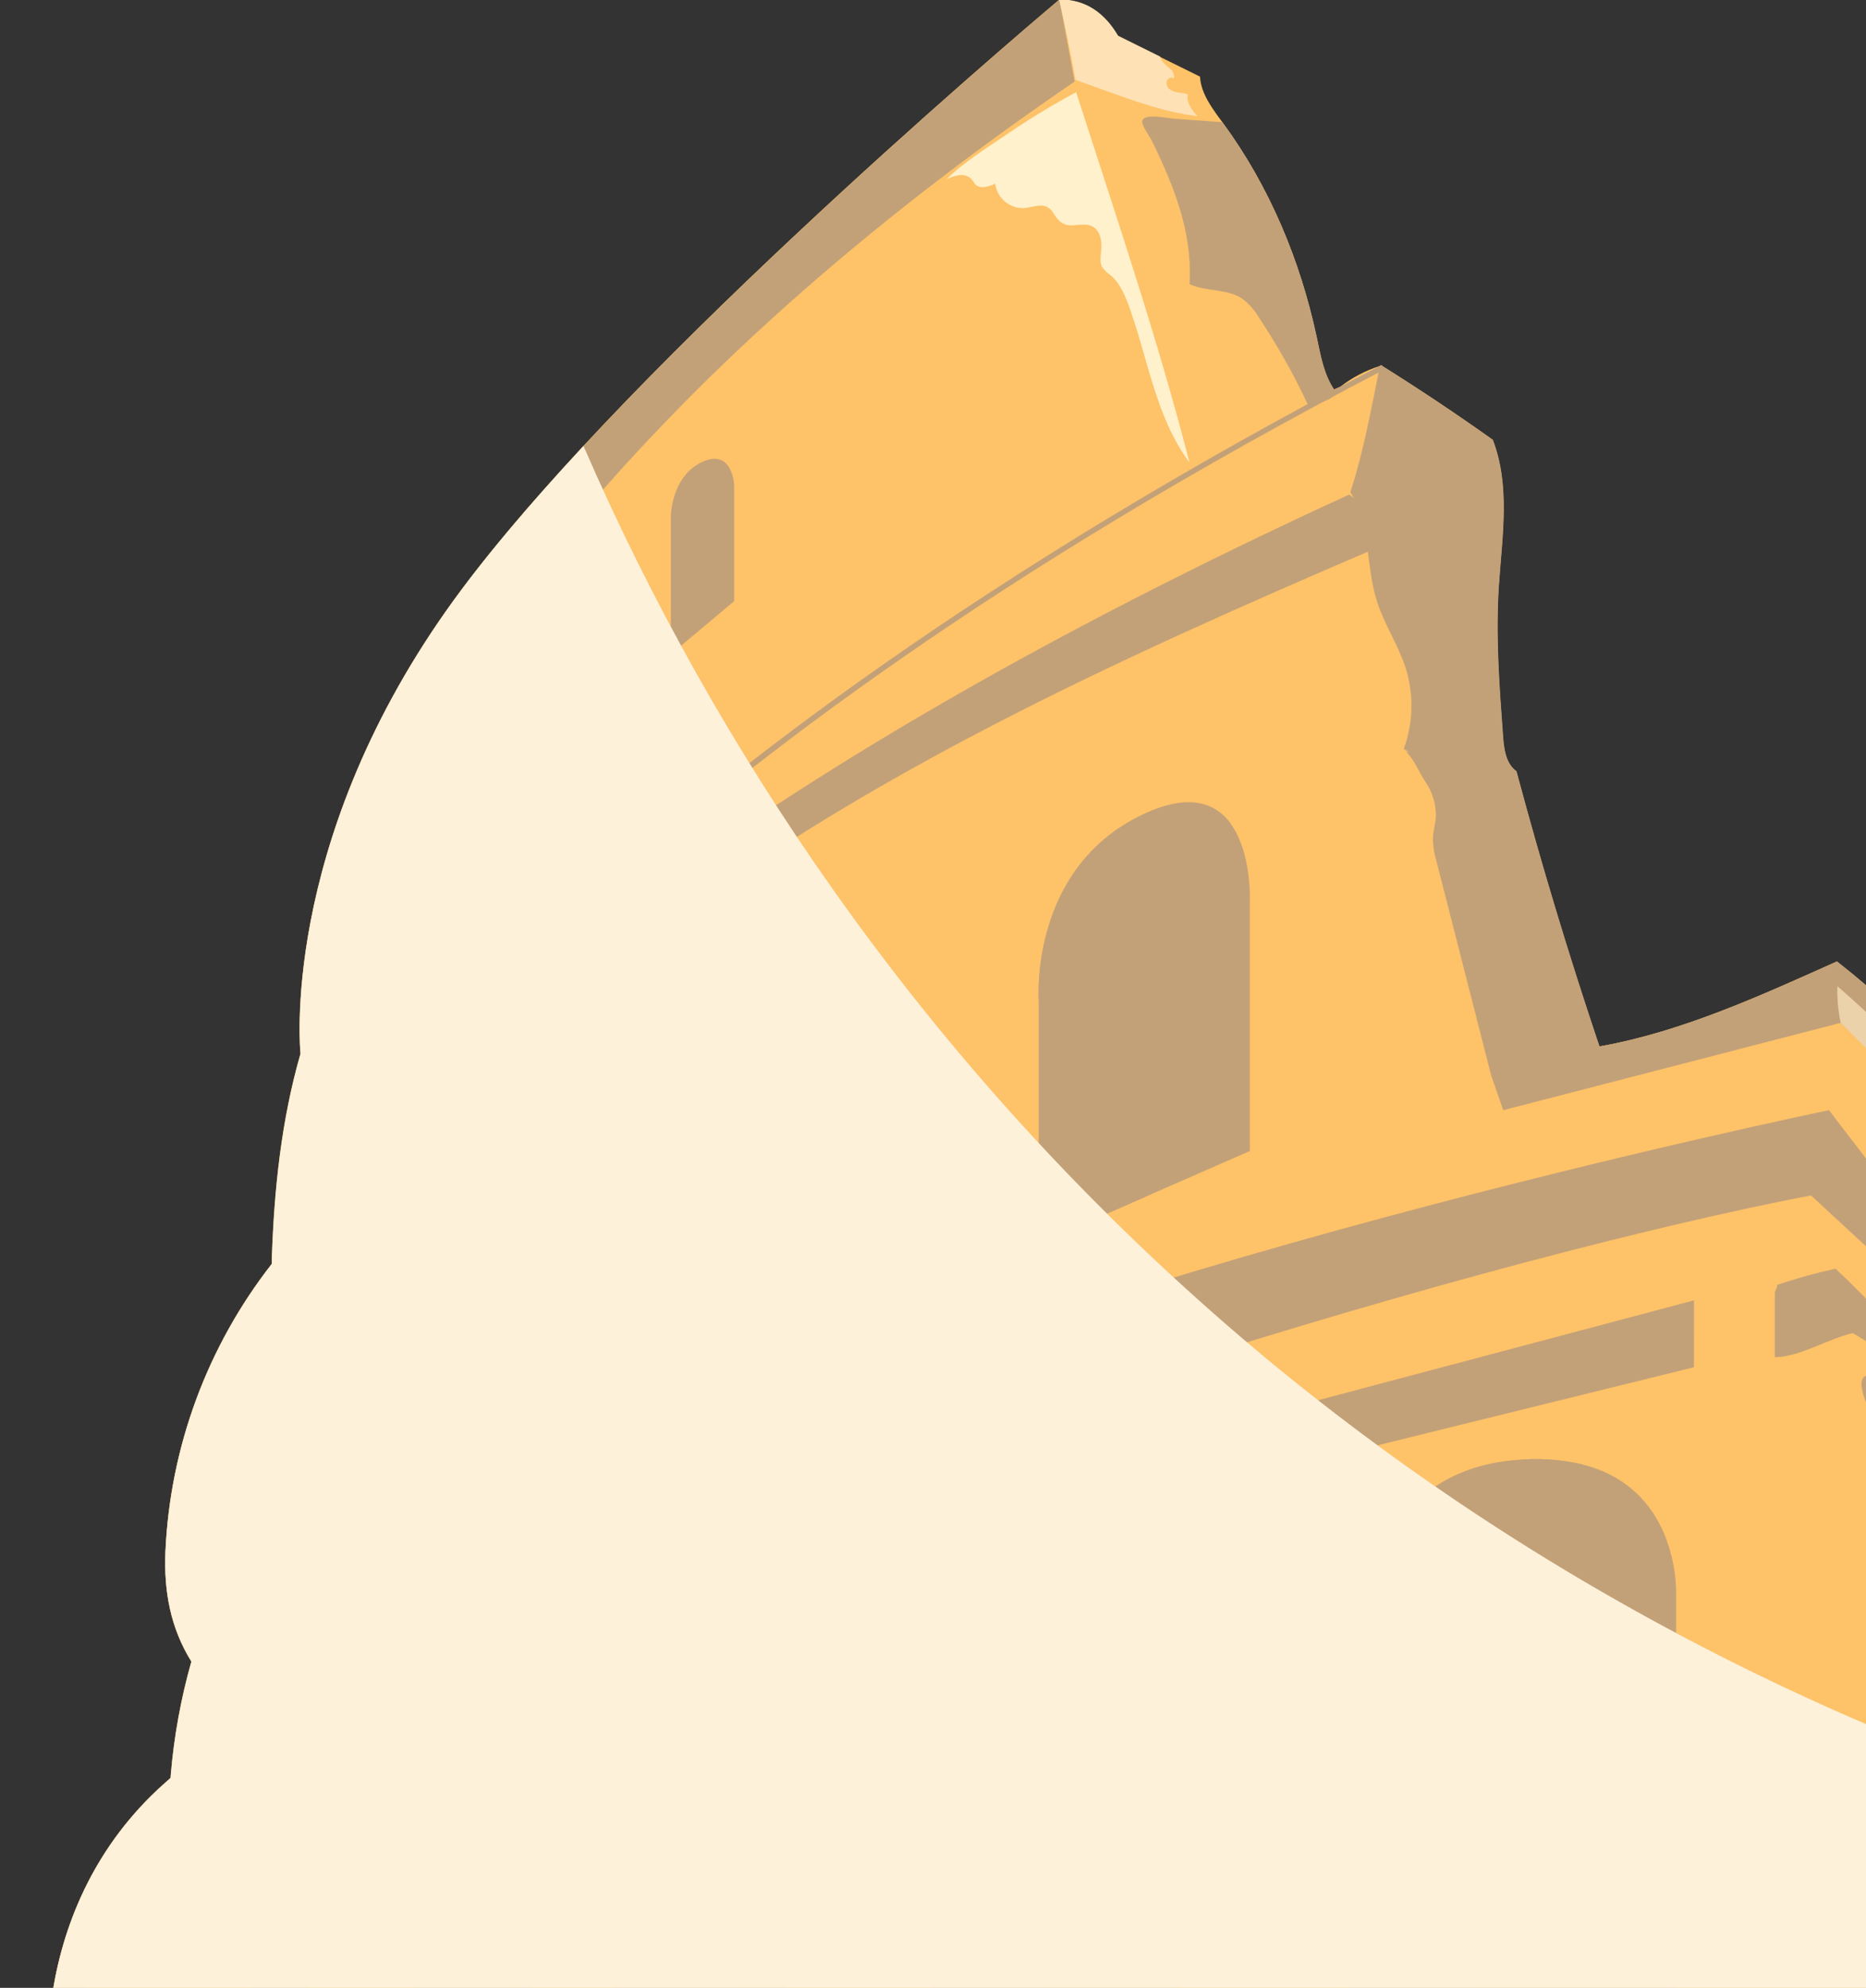 <svg width="309" height="329" viewBox="0 0 309 329" fill="none" xmlns="http://www.w3.org/2000/svg">
<rect x="0" y="0" width="309" height="329" fill="#333333" stroke="none"/>
<path d="M366.228 405.635C361.798 405.79 359.234 406.005 354.827 406.005H0C3.428 390.686 7.791 373.527 11.207 358.208C6.312 347.879 4.114 317.866 25.05 297.192C25.793 296.446 26.573 295.727 27.382 295.02C27.651 294.758 27.934 294.51 28.229 294.274C28.229 294.086 28.229 293.904 28.273 293.721C28.807 287.386 29.947 281.116 31.679 274.998C28.218 269.427 27.116 263.348 27.382 256.811C28.163 239.497 34.318 222.853 44.996 209.185C44.996 208.903 44.996 208.632 44.996 208.339C45.383 196.861 46.563 185.449 49.747 174.407C49.747 174.407 46.17 140.31 73.978 100.94C100.285 63.715 167.612 6.523 174.789 0.466L175.342 -0.015L175.403 -0.059C179.778 -0.059 182.901 2.201 185.11 5.959L192.065 9.402L198.71 12.679C198.82 14.558 199.668 16.232 200.714 17.829C201.268 18.664 201.822 19.454 202.431 20.239C202.464 20.283 202.486 20.333 202.519 20.377C210.233 30.877 215.343 43.151 218.057 55.895C218.716 58.929 219.131 61.913 220.925 64.477C221.18 64.267 221.601 64.223 221.872 64.019V64.063C223.851 62.521 226.087 61.34 228.478 60.576L228.738 60.487C235.014 64.4 241.158 68.502 247.172 72.794C250.106 80.426 248.728 88.755 248.179 96.9C247.626 105.19 248.257 113.546 248.866 121.852C249.032 123.979 249.348 126.4 251.081 127.638C251.114 127.782 251.157 127.924 251.208 128.063C251.33 128.572 251.463 129.08 251.612 129.572C255.267 143.045 259.282 156.404 263.656 169.649C264.038 170.832 264.431 172.009 264.841 173.192C264.91 173.174 264.98 173.163 265.051 173.158C278.562 170.749 291.63 164.742 304.172 159.127C318.447 170.334 329.516 183.006 340.961 197.076C343.232 196.784 345.945 196.784 347.75 198.182C348.858 199.049 349.489 200.392 350.38 201.47C351.092 202.315 351.974 203.001 352.969 203.484C353.964 203.967 355.05 204.235 356.156 204.272C359.245 204.433 362.306 204.932 365.287 205.758L365.364 224.548L365.73 296.595L366.228 405.635Z" fill="#FEC268"/>
<g style="mix-blend-mode:multiply">
<path d="M341 197.071C329.56 182.99 318.48 170.318 304.205 159.122C291.674 164.731 278.601 170.727 265.085 173.148C265.013 173.148 264.941 173.148 264.874 173.181C259.85 158.282 255.306 143.241 251.241 128.058C251.203 127.915 251.158 127.777 251.125 127.633C249.375 126.395 249.054 123.969 248.91 121.841C248.29 113.552 247.664 105.207 248.218 96.89C248.772 88.75 250.14 80.416 247.21 72.79C241.193 68.512 235.043 64.408 228.76 60.477L228.5 60.565C227.088 67.611 225.82 74.619 223.616 81.466C226.938 86.733 226.136 93.585 228.018 99.537C229.225 103.323 231.529 106.721 232.747 110.49C234.15 114.886 234.046 119.622 232.454 123.952C232.764 124.151 233.079 124.328 233.389 124.505L232.775 124.35C234.275 125.82 234.868 127.611 236.02 129.374C237.232 131.111 237.846 133.194 237.769 135.309C237.675 136.414 237.337 137.453 237.288 138.553C237.272 139.863 237.459 141.168 237.841 142.421C240.883 154.303 243.919 166.185 246.95 178.066L248.932 183.742L304.82 169.285L338.774 202.167L341.022 197.071H341Z" fill="#C3A178"/>
</g>
<g style="mix-blend-mode:multiply">
<path d="M244.962 106.163C238.55 101.566 232.382 96.863 227.016 91.093C184.817 109.203 142.401 128.412 106.11 156.525C69.819 184.638 20.521 237.514 31.69 274.988C28.223 269.423 27.116 263.344 27.393 256.801C28.165 239.487 34.319 222.844 45.001 209.18C45.001 208.893 45.001 208.627 45.001 208.334C70.14 173.032 121.277 128.694 223.422 81.847C231.091 87.871 238.373 94.033 244.929 101.19C244.907 102.798 244.962 104.572 244.962 106.163Z" fill="#C3A178"/>
</g>
<g style="mix-blend-mode:multiply">
<path d="M172.02 205.808V165.621C172.02 165.621 170.359 143.781 189.186 134.834C208.012 125.886 206.971 149.268 206.971 149.268V190.495L172.02 205.808Z" fill="#C3A178"/>
</g>
<g style="mix-blend-mode:multiply">
<path d="M189.523 198.144V165.621C189.523 165.621 188.039 146.069 203.843 136.387C201.379 132.966 196.999 131.126 189.191 134.834C170.364 143.781 172.026 165.621 172.026 165.621V205.809L189.523 198.144Z" fill="#C3A178"/>
</g>
<g style="mix-blend-mode:multiply">
<path d="M148.47 214.646V171.689C148.47 171.689 148.271 155.597 138.165 161.526C126.283 168.501 125.983 189.888 125.983 189.888V226.638L148.47 214.646Z" fill="#C3A178"/>
</g>
<g style="mix-blend-mode:multiply">
<path d="M138.287 192.158C138.287 192.158 138.547 174.352 147.623 165.941C146.516 162.018 144.002 158.099 138.165 161.52C126.283 168.495 125.983 189.881 125.983 189.881V226.637L138.293 220.077L138.287 192.158Z" fill="#C3A178"/>
</g>
<g style="mix-blend-mode:multiply">
<path d="M109.355 233.109V196.597C109.355 196.597 108.558 183.063 97.959 189.092C87.361 195.121 88.269 210.33 88.269 210.33V248.351L109.355 233.109Z" fill="#C3A178"/>
</g>
<g style="mix-blend-mode:multiply">
<path d="M105.872 235.618V214.535C105.872 214.535 105.385 206.312 109.355 199.558V196.591C109.355 196.591 108.558 183.057 97.959 189.086C87.361 195.115 88.269 210.324 88.269 210.324V248.345L105.872 235.618Z" fill="#C3A178"/>
</g>
<g style="mix-blend-mode:multiply">
<path d="M76.857 255.064V224.012C76.857 224.012 77.084 212.18 69.659 214.684C62.233 217.187 62.366 234.7 62.366 234.7V265.647L76.857 255.064Z" fill="#C3A178"/>
</g>
<g style="mix-blend-mode:multiply">
<path d="M54.403 269.621V248.809C54.403 248.809 54.06 240.73 49.73 241.758C45.4 242.785 45.854 254.949 45.854 254.949V277.701L54.403 269.621Z" fill="#C3A178"/>
</g>
<g style="mix-blend-mode:multiply">
<path d="M277.56 264.277V335.711C270.86 336.186 256.657 337.794 244.464 339.259C233.002 340.618 223.312 341.851 223.312 341.851V277.695C223.312 277.695 222.846 244.023 250.893 241.664C254.62 241.276 258.386 241.515 262.033 242.371C278.529 246.532 277.56 264.277 277.56 264.277Z" fill="#C3A178"/>
</g>
<g style="mix-blend-mode:multiply">
<path d="M195.05 282.93V344.825L172.961 349.682L154.688 353.7V291.678C154.688 291.678 155.375 266.096 175.437 263.372C180.625 262.664 184.435 263.632 187.242 265.444C195.299 270.667 195.05 282.93 195.05 282.93Z" fill="#C3A178"/>
</g>
<g style="mix-blend-mode:multiply">
<path d="M130.314 303.857V355.733L124.106 357.612L101.813 364.376V316.374C101.813 316.374 99.992 284.322 116.637 281.796C121.858 281.011 125.153 282.901 127.196 285.852C131.703 292.302 130.314 303.857 130.314 303.857Z" fill="#C3A178"/>
</g>
<g style="mix-blend-mode:multiply">
<path d="M87.992 368.471V320.033C87.992 320.033 90.501 301.382 79.332 303.2C68.163 305.018 68.618 326.631 68.618 326.631V376.114L87.992 368.471Z" fill="#C3A178"/>
</g>
<g style="mix-blend-mode:multiply">
<path d="M84.914 369.682V325.709C84.914 325.709 84.731 316.668 87.616 309.787C86.68 305.797 84.438 302.349 79.31 303.156C68.141 304.974 68.596 326.587 68.596 326.587V376.07L84.914 369.682Z" fill="#C3A178"/>
</g>
<g style="mix-blend-mode:multiply">
<path d="M51.214 380.071V337.756C51.214 337.756 51.413 318.646 45.843 320.011C40.272 321.376 40.499 339.574 40.499 339.574V384.166L51.214 380.071Z" fill="#C3A178"/>
</g>
<g style="mix-blend-mode:multiply">
<path d="M49.957 380.552V340.137C49.949 336.565 50.215 332.998 50.754 329.466C50.201 324.492 48.85 319.276 45.843 320.011C40.272 321.376 40.499 339.574 40.499 339.574V384.166L49.957 380.552Z" fill="#C3A178"/>
</g>
<g style="mix-blend-mode:multiply">
<path d="M318.768 204.278L318.508 215.06L299.897 197.845C247.692 207.848 141.327 239.376 74.47 272.467C-1.667 310.157 11.207 358.209 11.207 358.209C6.312 347.886 4.147 317.822 25.056 297.192C25.815 296.452 26.59 295.733 27.387 295.02C27.664 294.761 27.941 294.501 28.234 294.263C47.338 277.237 76.685 261.409 109.355 244.023C171.793 210.771 302.871 183.742 302.871 183.742C302.871 183.742 317.556 202.968 318.768 204.278Z" fill="#C3A178"/>
</g>
<g style="mix-blend-mode:multiply">
<path d="M280.522 215.214C279.913 215.364 214.269 232.805 214.269 232.805V277.093H215.93V242.211L280.511 226.284L280.522 215.214Z" fill="#C3A178"/>
</g>
<g style="mix-blend-mode:multiply">
<path d="M201.655 237.508V247.063L152.723 262.377V280.542H150.934V253.358L201.655 237.508Z" fill="#C3A178"/>
</g>
<g style="mix-blend-mode:multiply">
<path d="M135.397 259.021L97.406 274.815V300.104H99.532V279.563L135.397 267.117V259.021Z" fill="#C3A178"/>
</g>
<g style="mix-blend-mode:multiply">
<path d="M57.366 297.601V303.918L39.929 316.087V310.284L57.366 297.601Z" fill="#C3A178"/>
</g>
<g style="mix-blend-mode:multiply">
<path d="M306.83 220.641C311.332 223.227 315.213 226.521 318.978 230.091C319.787 229.632 320.512 228.952 321.321 228.494C315.684 222.155 310.169 215.733 303.939 209.975C300.681 210.687 297.464 211.578 294.304 212.644C294.304 213.296 293.895 213.495 293.895 214.153V224.62C297.998 224.62 302.821 221.508 306.83 220.641Z" fill="#C3A178"/>
</g>
<g style="mix-blend-mode:multiply">
<path d="M317.904 250.699C319.327 253.523 320.75 256.341 321.98 259.254C323.209 262.166 324.267 265.222 325.38 268.223C333.53 290.19 345.424 310.555 357.252 330.792C359.079 322.973 356.327 314.766 352.606 307.676C348.885 300.585 344.134 293.91 341.498 286.322C339.472 280.469 338.769 274.258 337.257 268.251C335.745 262.244 333.242 256.198 328.48 252.224C328.037 251.854 328.021 247.881 327.833 247.09C327.443 245.411 326.887 243.774 326.171 242.205C324.662 238.921 322.532 235.958 319.898 233.479C317.378 231.103 314.261 228.942 310.933 227.859C305.445 226.074 309.931 234.137 310.839 236.148C313.037 241.067 315.473 245.886 317.904 250.699Z" fill="#C3A178"/>
</g>
<g style="mix-blend-mode:multiply">
<path d="M177.95 13.503C56.076 96.613 49.774 174.391 49.774 174.391C49.774 174.391 46.197 140.294 74.005 100.935C100.313 63.704 168.266 5.981 175.442 -0.07L177.95 13.503Z" fill="#C3A178"/>
</g>
<g style="mix-blend-mode:multiply">
<path d="M62.682 188.091L61.923 187.621C62.017 187.472 71.602 172.319 96.868 149.174C120.164 127.832 161.959 95.11 228.782 60.394L229.192 61.184C101.514 127.506 63.053 187.494 62.682 188.091Z" fill="#C3A178"/>
</g>
<g style="mix-blend-mode:multiply">
<path d="M111.083 108.291L121.57 99.493V80.234C121.57 80.234 121.293 74.188 116.326 76.437C111.083 78.813 111.083 85.544 111.083 85.544V108.291Z" fill="#C3A178"/>
</g>
<g style="mix-blend-mode:multiply">
<path d="M262.034 242.371C256.496 244.443 251.125 247.344 248.19 252.318C245.455 256.988 245.322 262.68 245.261 268.09C244.999 291.806 244.737 315.521 244.475 339.236C233.013 340.596 223.323 341.828 223.323 341.828V277.695C223.323 277.695 222.858 244.023 250.904 241.663C254.627 241.277 258.389 241.516 262.034 242.371Z" fill="#C3A178"/>
</g>
<g style="mix-blend-mode:multiply">
<path d="M187.247 265.444C185.097 266.21 183.21 267.574 181.81 269.373C179.628 272.137 178.543 275.613 177.718 279.05C175.47 288.533 174.994 298.331 174.567 308.074C173.958 321.935 173.423 335.798 172.961 349.666L154.688 353.683V291.678C154.688 291.678 155.375 266.096 175.437 263.372C180.63 262.664 184.44 263.632 187.247 265.444Z" fill="#C3A178"/>
</g>
<g style="mix-blend-mode:multiply">
<path d="M122.091 297.021C121.061 302.31 121.376 307.753 121.681 313.114C122.489 327.151 123.298 341.182 124.106 355.208C124.173 356.008 124.173 356.812 124.106 357.612L101.813 364.376V316.374C101.813 316.374 99.992 284.322 116.637 281.796C121.858 281.011 125.153 282.901 127.196 285.852C126.476 286.958 125.59 287.98 124.981 289.013C123.59 291.509 122.614 294.213 122.091 297.021Z" fill="#C3A178"/>
</g>
<g style="mix-blend-mode:multiply">
<path d="M304.266 163.233C309.851 168.06 315.109 173.249 320.008 178.768C326.099 185.626 331.747 193.098 339.389 198.193C338.843 199.444 338.624 200.813 338.752 202.172C327.273 191.357 315.894 180.52 304.82 169.285C304.389 167.298 304.203 165.265 304.266 163.233Z" fill="#ECD2AA"/>
</g>
<g style="mix-blend-mode:multiply">
<path d="M221.894 64.058C221.7 64.556 221.402 65.007 221.02 65.381C220.638 65.756 220.181 66.045 219.679 66.23C218.67 66.595 217.615 66.818 216.545 66.893C214.211 61.923 211.513 57.131 208.472 52.558C207.768 51.354 206.837 50.297 205.731 49.446C203.206 47.744 199.739 48.308 196.976 47.026C197.314 42.124 196.329 37.194 194.717 32.552C193.964 30.408 193.084 28.303 192.137 26.236C191.672 25.219 191.192 24.213 190.697 23.218C190.359 22.528 189.08 20.837 189.147 20.107C189.263 18.637 193.322 19.582 194.512 19.659L201.456 20.151C201.788 20.151 202.115 20.195 202.436 20.24C202.475 20.284 202.503 20.328 202.536 20.372C210.238 30.872 215.349 43.157 218.068 55.89C218.721 58.935 219.286 62.129 221.08 64.694C221.351 64.467 221.617 64.257 221.894 64.058Z" fill="#C3A178"/>
</g>
<g style="mix-blend-mode:multiply">
<path d="M178.205 15.255C174.334 17.334 170.574 19.614 166.942 22.085C163.459 24.467 159.744 26.7 156.737 29.673C157.408 29.332 158.13 29.101 158.875 28.988C159.248 28.935 159.628 28.972 159.985 29.095C160.341 29.218 160.663 29.424 160.923 29.695C161.134 29.944 161.278 30.248 161.477 30.491C162.297 31.342 163.72 30.9 164.799 30.403C164.945 31.557 165.521 32.614 166.413 33.363C167.305 34.112 168.447 34.497 169.611 34.442C170.946 34.326 172.38 33.641 173.532 34.326C174.346 34.813 174.639 35.818 175.337 36.482C176.821 37.946 178.476 36.924 180.193 37.239C182.275 37.626 182.53 40.029 182.33 41.726C182.225 42.583 182.109 43.511 182.541 44.257C182.927 44.773 183.399 45.22 183.936 45.578C185.824 47.169 186.771 50.104 187.53 52.364C188.466 55.127 189.235 57.968 190.055 60.781C191.666 66.307 193.488 71.9 196.976 76.559C191.749 56.144 184.662 35.321 178.205 15.255Z" fill="#FEF1CB"/>
</g>
<g style="mix-blend-mode:multiply">
<path d="M88.231 278.607L63.291 294.645V300.105V322.437L64.52 321.679L64.808 299.254L88.231 286.123V278.607Z" fill="#C3A178"/>
</g>
<g style="mix-blend-mode:multiply">
<path d="M198.278 19.217C193.117 18.62 188.178 16.852 183.294 15.089C181.555 14.47 179.822 13.844 178.094 13.21C177.33 8.838 176.361 4.329 175.387 -0.053L175.448 -0.098C179.822 -0.098 182.945 2.163 185.154 5.921L192.109 9.363C192.172 9.576 192.251 9.783 192.347 9.982C192.721 10.494 193.176 10.942 193.693 11.309C193.95 11.496 194.153 11.749 194.281 12.04C194.41 12.331 194.459 12.65 194.424 12.967C194.313 12.903 194.188 12.866 194.06 12.857C193.933 12.849 193.804 12.87 193.686 12.918C193.567 12.967 193.461 13.041 193.376 13.137C193.291 13.233 193.229 13.346 193.194 13.47C193.145 13.723 193.171 13.985 193.27 14.224C193.368 14.462 193.535 14.667 193.748 14.812C194.184 15.1 194.684 15.273 195.205 15.315C195.716 15.366 196.221 15.472 196.711 15.63C196.417 16.979 197.397 18.217 198.278 19.217Z" fill="#FEE1B4"/>
</g>
<g style="mix-blend-mode:multiply">
<path d="M138.01 147.312C121.723 124.294 107.853 99.665 96.619 73.812C87.793 83.317 79.875 92.601 74.005 100.924C46.197 140.283 49.774 174.38 49.774 174.38C46.596 185.433 45.411 196.834 45.023 208.323C45.023 208.605 45.023 208.876 45.023 209.168C34.335 222.834 28.177 239.482 27.404 256.8C27.127 263.343 28.234 269.422 31.701 274.987C29.961 281.106 28.819 287.378 28.29 293.716C28.29 293.898 28.29 294.075 28.245 294.269C27.957 294.512 27.692 294.76 27.398 295.02C26.586 295.72 25.809 296.444 25.067 297.192C4.147 317.822 6.312 347.885 11.207 358.208C7.791 373.527 3.422 390.687 0.005 406.006H354.827C359.256 406.006 361.82 405.79 366.228 405.636L365.779 304.901C307.085 289.378 251.817 260.773 205.615 221.409C180.084 199.608 157.374 174.718 138.01 147.312Z" fill="#FDF1DA"/>
</g>
</svg>
